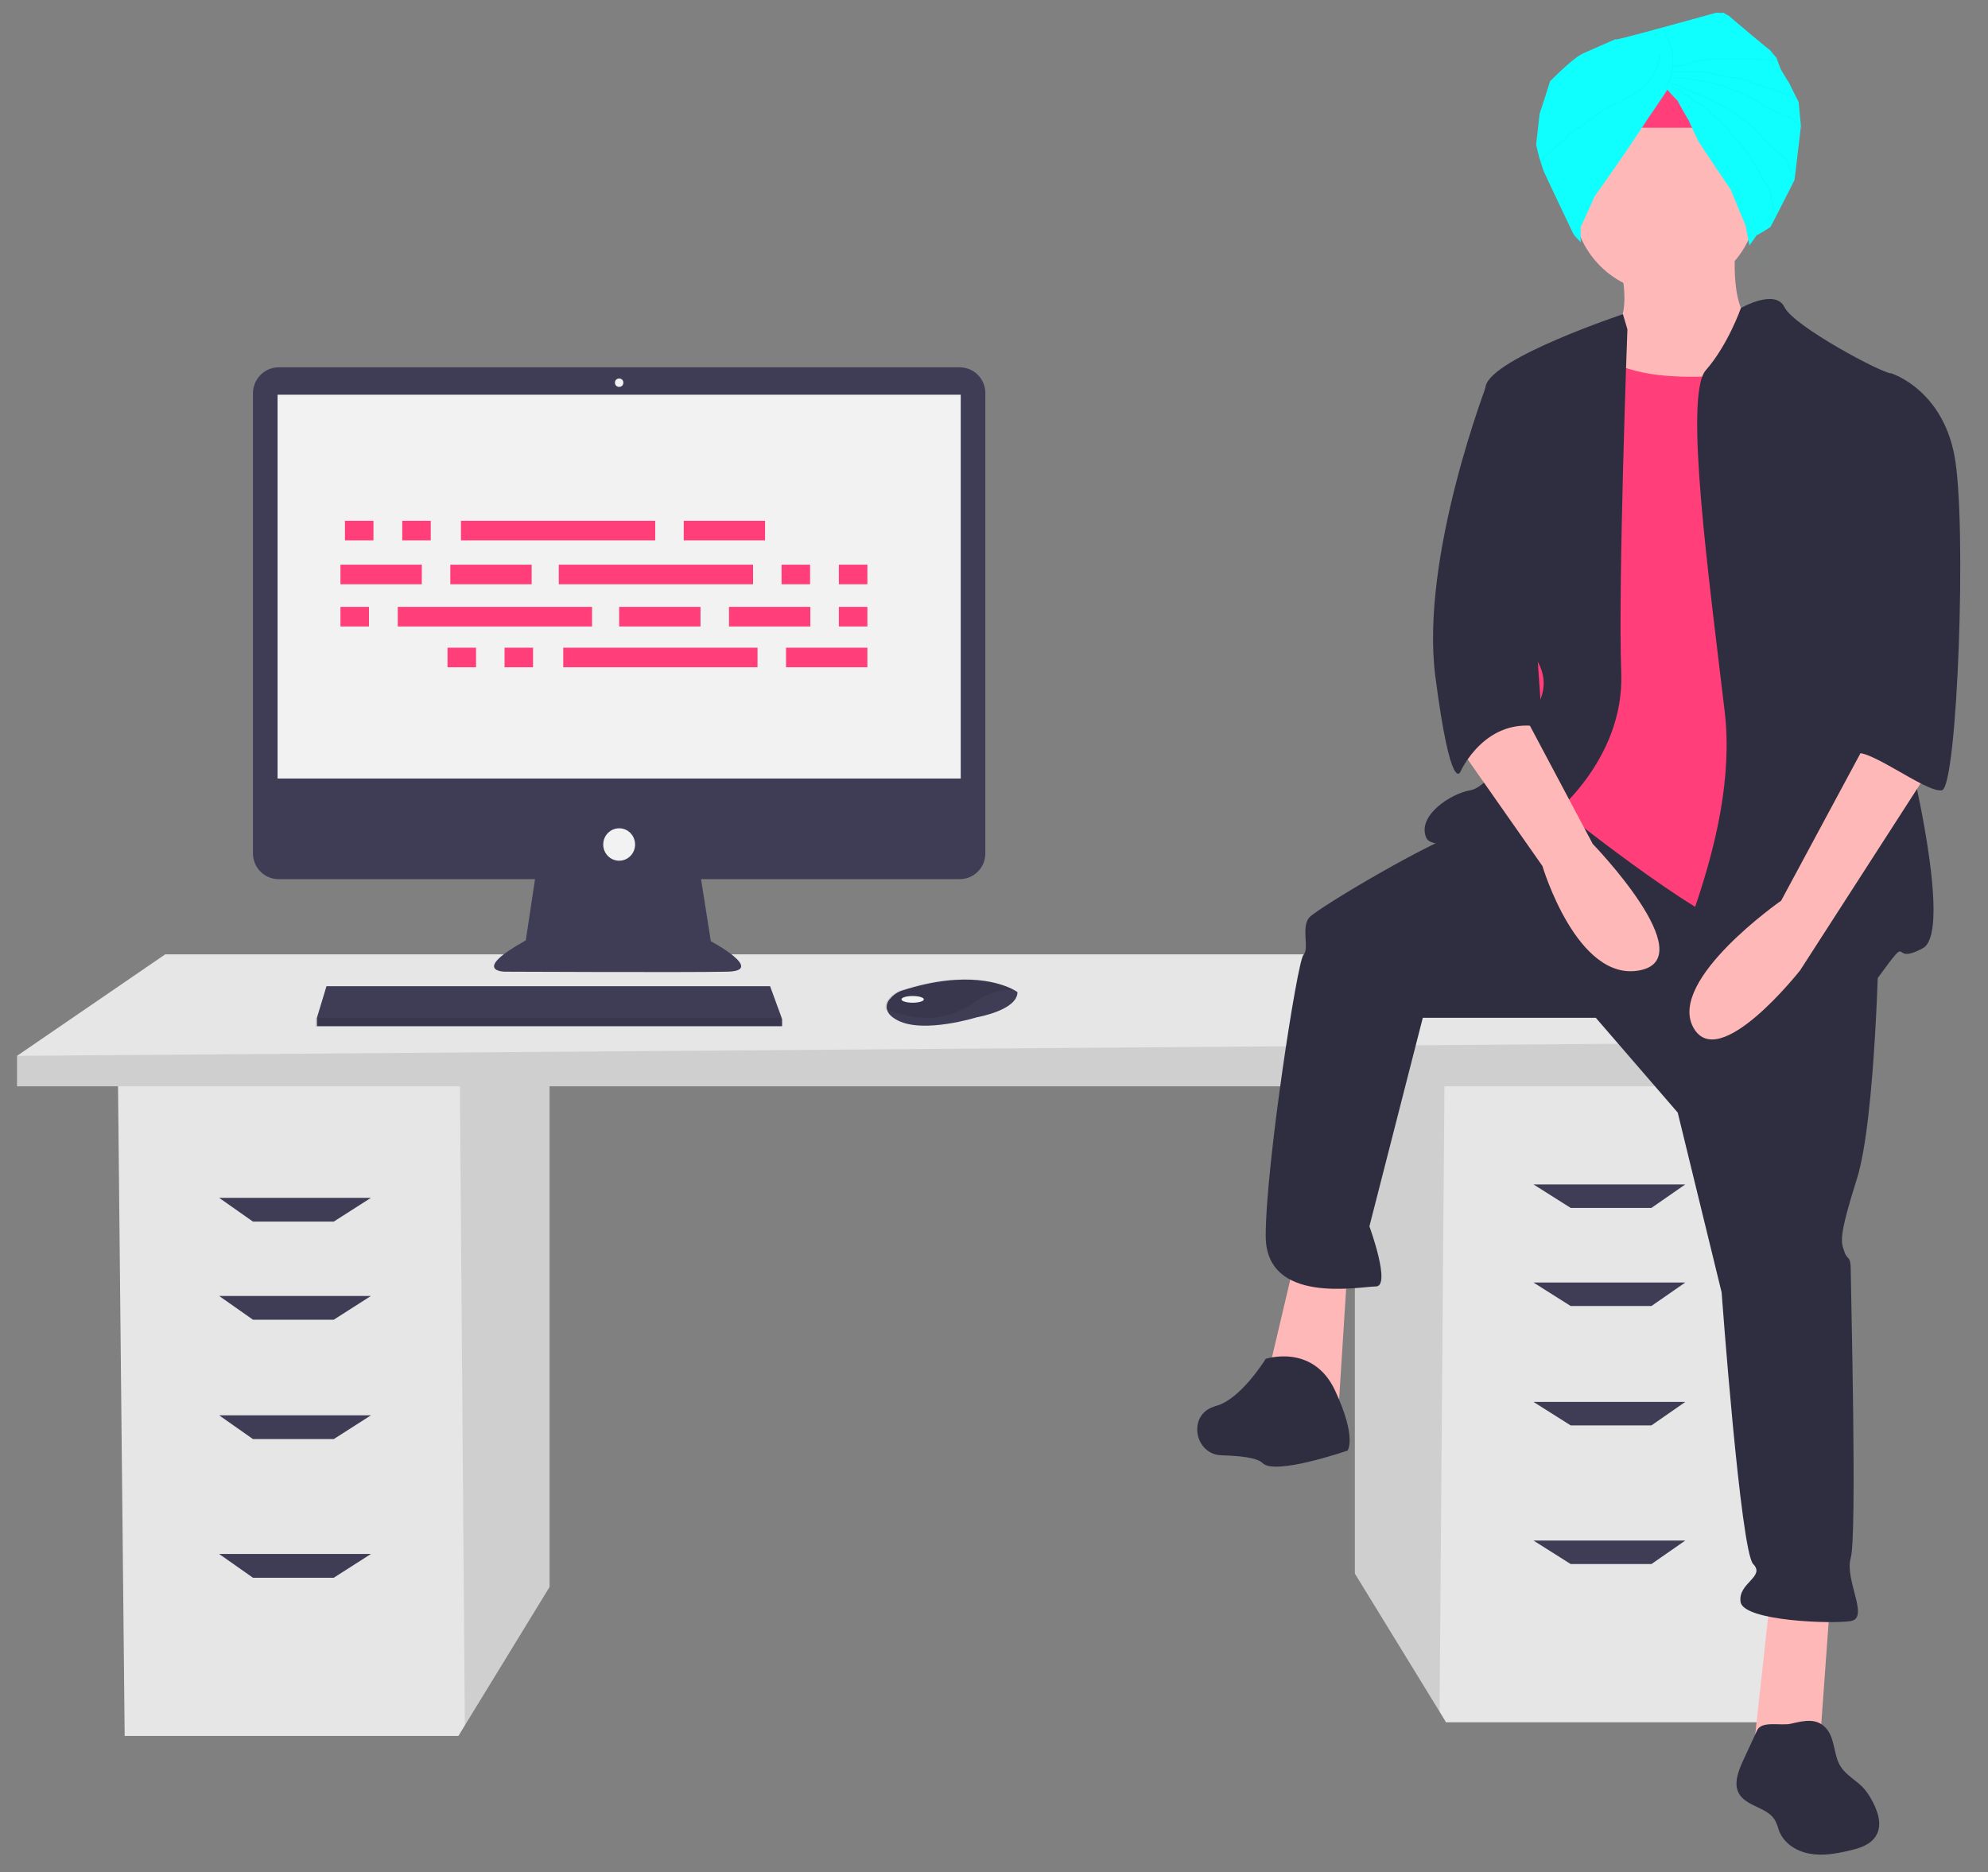 <?xml version="1.0" encoding="utf-8"?>
<!-- Generator: Adobe Illustrator 24.0.2, SVG Export Plug-In . SVG Version: 6.00 Build 0)  -->
<svg version="1.1" id="Layer_1" xmlns="http://www.w3.org/2000/svg" xmlns:xlink="http://www.w3.org/1999/xlink" x="0px" y="0px"
	 viewBox="0 0 711.2 669.7" style="enable-background:new 0 0 711.2 669.7;" xml:space="preserve">
<rect x="0" y="0" width="711.2" height="669.7" fill="#808080" stroke="none"/>
<style type="text/css">
	.st0{fill:none;}
	.st1{fill:#E6E6E6;}
	.st2{opacity:0.1;enable-background:new    ;}
	.st3{fill:#3F3D56;}
	.st4{fill:#F2F2F2;}
	.st5{fill:#FFB8B8;}
	.st6{fill:#2F2E41;}
	.st7{fill:#FF3E7A;}
	.st8{display:none;}
	.st9{display:inline;fill:none;}
	.st10{fill:#0FFFFF;}
	.st11{fill:none;stroke:#02C9C9;stroke-width:1.5;stroke-opacity:0.1;}
	.st12{fill:none;stroke:#02C9C9;stroke-width:1.5;stroke-opacity:5.000000e-02;}
</style>
<title>feeling_proud</title>
<g>
	<g>
		<title>background</title>
		<rect id="canvas_background" y="-1" class="st0" width="705.7" height="671.7"/>
	</g>
	<g>
		<title>Layer 1</title>
		<g id="svg_24">
			<polygon id="svg_1" class="st1" points="196.6,386.1 196.6,567.7 166.3,617.2 164,621 44.6,621 42.2,386.1 			"/>
			<polygon id="svg_2" class="st2" points="196.6,386.1 196.6,567.7 166.3,617.2 164.5,386.1 			"/>
			<polygon id="svg_3" class="st1" points="484.7,381.3 484.7,562.9 515,612.3 517.3,616.1 636.6,616.1 639,381.3 			"/>
			<polygon id="svg_4" class="st2" points="484.7,381.3 484.7,562.9 515,612.3 516.8,381.3 			"/>
			<polygon id="svg_5" class="st1" points="6.1,377.7 6.1,388.6 654.7,388.6 654.7,372.8 594.4,341.4 59.1,341.4 			"/>
			<polygon id="svg_6" class="st2" points="6.1,377.7 6.1,388.6 654.7,388.6 654.7,372.8 			"/>
			<polygon id="svg_7" class="st3" points="561.9,432.1 590.8,432.1 602.9,423.7 548.6,423.7 			"/>
			<polygon id="svg_8" class="st3" points="561.9,467.2 590.8,467.2 602.9,458.8 548.6,458.8 			"/>
			<polygon id="svg_9" class="st3" points="561.9,509.9 590.8,509.9 602.9,501.5 548.6,501.5 			"/>
			<polygon id="svg_10" class="st3" points="561.9,559.5 590.8,559.5 602.9,551.1 548.6,551.1 			"/>
			<polygon id="svg_11" class="st3" points="119.4,437 90.5,437 78.4,428.5 132.7,428.5 			"/>
			<polygon id="svg_12" class="st3" points="119.4,472.1 90.5,472.1 78.4,463.6 132.7,463.6 			"/>
			<polygon id="svg_13" class="st3" points="119.4,514.8 90.5,514.8 78.4,506.3 132.7,506.3 			"/>
			<polygon id="svg_14" class="st3" points="119.4,564.4 90.5,564.4 78.4,555.9 132.7,555.9 			"/>
			<path id="svg_15" class="st3" d="M99.7,131.4h243.6c5.1,0,9.2,4.1,9.2,9.2c0,0,0,0,0,0v164.7c0,5.1-4.1,9.2-9.2,9.2c0,0,0,0,0,0
				h-92.5l3.5,22.2c0,0,19.8,10.6,5.9,10.9s-79.5,0-79.5,0s-12.7,0,7.4-11.2l3.3-21.9H99.7c-5.1,0-9.2-4.1-9.2-9.2c0,0,0,0,0,0
				V140.7C90.5,135.6,94.6,131.4,99.7,131.4C99.7,131.4,99.7,131.4,99.7,131.4L99.7,131.4z"/>
			<rect id="svg_16" x="99.3" y="141.2" class="st4" width="244.4" height="137.3"/>
			<ellipse id="svg_17" class="st4" cx="221.5" cy="136.9" rx="1.5" ry="1.5"/>
			<ellipse id="svg_18" class="st4" cx="221.5" cy="302.1" rx="5.7" ry="5.8"/>
			<polygon id="svg_19" class="st3" points="113.4,364 113.4,367.1 279.8,367.1 279.8,364.6 279.6,364 275.5,352.8 116.8,352.8 			
				"/>
			<path id="svg_20" class="st3" d="M317.3,361.1c0.3,1.3,1.4,2.7,4,4c9.3,4.7,28.2-1.2,28.2-1.2s14.5-2.5,14.5-9
				c-0.4-0.3-0.8-0.5-1.3-0.8c-3.9-2.1-16.8-7.2-39.8,0.2c-1.7,0.5-3.2,1.5-4.4,2.9C317.5,358.2,317,359.6,317.3,361.1L317.3,361.1z
				"/>
			<path id="svg_21" class="st2" d="M316.8,361c11.4,4.4,21.5,4.7,31.9-2.5c3.9-2.9,8.7-4.5,13.6-4.5c-3.9-2.1-16.8-7.2-39.8,0.2
				c-1.7,0.5-3.2,1.5-4.4,2.9C317,358.1,316.6,359.5,316.8,361z"/>
			<ellipse id="svg_22" class="st4" cx="326.5" cy="357.5" rx="4" ry="1.2"/>
			<polygon id="svg_23" class="st2" points="112.9,364.1 112.9,367.2 279.3,367.2 279.3,364.7 279.1,364.1 			"/>
			<path id="svg_25" class="st5" d="M621,86.7c0,0-3.4,28.2,9,30.5s-11.3,40.7-11.3,40.7l-56.3,6.8l13.5-45.2c0,0,9-3.4,3.4-26
				C573.7,70.9,621,86.7,621,86.7L621,86.7z"/>
			<polygon id="svg_26" class="st5" points="655.3,565 650.8,627.1 627.2,627.1 634,565 			"/>
			<polygon id="svg_27" class="st5" points="482,454.4 478.7,506.4 452.8,495.1 462.9,452.2 			"/>
			<path id="svg_28" class="st6" d="M672.2,334.7c0,0-1.1,65.5-7.9,87s-5.6,22.6-4.5,26s2.3,1.1,2.3,6.8s2.3,94.9,0,102.8
				c-2.3,7.9,6.8,21.5,0,22.6s-38.3,0-39.4-6.8c-1.1-6.8,9-9,4.5-13.6c-4.5-4.5-11.3-97.2-11.3-97.2L600.2,398l-29.3-33.9H509
				l-19.1,74.6c0,0,7.9,21.5,2.3,21.5s-39.4,6.8-39.4-18.1s11.3-98.3,13.5-100.5c2.3-2.3-1.1-10.2,2.3-13.6s42.8-27.1,57.4-31.6
				c14.6-4.5,35.2-9.9,35.2-9.9L672.2,334.7L672.2,334.7z"/>
			<path id="svg_29" class="st6" d="M452.8,486.1c0,0,16.9-5.6,24.8,11.3s4.5,21.5,4.5,21.5s-25.9,9-30.4,4.5c-2-2-8.2-2.6-14.6-2.8
				c-9.7-0.2-12.3-14.1-3.1-17.3c0.3-0.1,0.6-0.2,0.8-0.3C443.8,500.8,452.8,486.1,452.8,486.1L452.8,486.1z"/>
			<ellipse id="svg_30" class="st5" cx="595.7" cy="71.5" rx="33" ry="33.3"/>
			<path id="svg_31" class="st7" d="M639.6,131.3c0,0-55.1,11.3-68.6-6.8s-19.1,50.8-19.1,50.8l-6.8,72.3l10.1,39.5
				c0,0,52.9,42.9,69.8,46.3s42.8,5.6,42.8,5.6s-7.9-125.4-7.9-127.7S639.6,131.3,639.6,131.3z"/>
			<path id="svg_32" class="st6" d="M622.8,110.2c0,0,12.3-7.1,15.6-0.3s34.9,23.7,38.3,23.7s-6.8,93.8-2.3,105.1
				c4.5,11.3,25.9,93.8,13.5,100.5s-3.4-6.8-15.8,10.2s-73.1,16.9-76.5,10.2s27-57.6,21.4-105.1c-5.6-47.4-14.6-113-6.8-122
				C618.2,123.4,622.8,110.2,622.8,110.2L622.8,110.2z"/>
			<path id="svg_33" class="st6" d="M582.2,117.8l-1.6-5.4c0,0-46.8,15.6-49.1,25.7s-1.1,81.3,6.8,87c7.9,5.6,19.1,14.7,11.3,28.2
				c-7.9,13.6-16.9,28.2-23.6,29.4c-6.8,1.1-19.1,9-15.8,16.9s43.9-6.8,43.9-6.8s27-20.3,25.9-52
				C578.8,209.3,582.2,117.8,582.2,117.8L582.2,117.8z"/>
			<path id="svg_34" class="st5" d="M542.8,251.1l27,50.8c0,0,39.4,40.7,16.9,45.2c-22.5,4.5-34.9-37.3-34.9-37.3L522.5,268
				L542.8,251.1L542.8,251.1z"/>
			<path id="svg_36" class="st6" d="M542.8,133.6l-10.5,2.8c0,0-24.4,62.7-18.8,105.7c5.6,42.9,9,33.9,9,33.9s9-20.3,29.3-15.8
				L542.8,133.6L542.8,133.6z"/>
			<path id="svg_37" class="st6" d="M653.8,618.9c2.7,3.7,2.2,9,4.6,12.9c2.1,3.4,6,5.2,8.6,8.2c0.8,1,1.6,2.1,2.2,3.2
				c2.4,4.1,4.4,9.3,2,13.4c-1.9,3.3-5.9,4.6-9.6,5.4c-4.7,1.1-9.5,2-14.2,1.1c-4.7-0.8-9.3-3.7-11-8.3c-0.3-1.1-0.7-2.2-1.2-3.3
				c-2.6-5.1-10.6-5.1-13.2-10.1c-1.8-3.5-0.1-7.8,1.5-11.4l5.1-11c1.7-3.6,8.6-1.5,12.2-2.4C645.5,615.5,650.4,614.3,653.8,618.9z"
				/>
			<path id="svg_38" class="st5" d="M691.3,273.7l-47.3,73.4c0,0-29.3,37.3-38.3,20.3s31.5-45.2,31.5-45.2l30.4-56.5L691.3,273.7z"
				/>
			<path id="svg_39" class="st6" d="M667.7,135.9l9-2.3c0,0,18,5.6,22.5,29.4c4.5,23.7,1.1,118.6-4.5,119.7
				c-5.6,1.1-27.8-16.5-31.3-12.8c-3.5,3.7,7.7-15.5,4.3-25.6C664.3,234.1,667.7,135.9,667.7,135.9L667.7,135.9z"/>
			<g id="f3c2397c-d780-4cc6-97d8-1503d8277a2c">
				<rect id="ad41612f-86f7-46b2-a964-3a5da7bcf3cf" x="244.6" y="186.3" class="st7" width="29.1" height="7"/>
				<rect id="b9a0b375-cc2a-4c59-8850-661af54e4f62" x="143.9" y="186.3" class="st7" width="10.2" height="7"/>
				<rect id="e174c2ab-9bc5-41ec-b37c-b06fbf8a9878" x="123.4" y="186.3" class="st7" width="10.2" height="7"/>
				<rect id="ba2479ac-4c7d-43b4-a028-73b1e20e4002" x="164.9" y="186.3" class="st7" width="69.5" height="7"/>
				<rect id="ac60ef86-00f2-480b-8171-28b6fdfc1958" x="281.2" y="231.7" class="st7" width="29.1" height="7"/>
				<rect id="b3d8298d-cd65-487a-8b19-4cee946356e7" x="180.5" y="231.7" class="st7" width="10.2" height="7"/>
				<rect id="ed27f15f-f0c4-4569-8330-a6688f8e356c" x="160.1" y="231.7" class="st7" width="10.2" height="7"/>
				<rect id="f685c005-adaf-4d60-acda-005b037d82a6" x="201.5" y="231.7" class="st7" width="69.5" height="7"/>
				<rect id="eca7c7fc-83f8-48ca-a588-6606db47af3f" x="161.1" y="202" class="st7" width="29.1" height="7"/>
				<rect id="a71b5b2f-f8b9-481d-a301-5e3357e5fe42" x="121.8" y="202" class="st7" width="29.1" height="7"/>
				<rect id="abb3a25a-f854-41fc-8391-e6ad9fbe2417" x="300.1" y="202" class="st7" width="10.2" height="7"/>
				<rect id="add2b425-b775-4eb5-9c25-8c4c14f957c9" x="279.6" y="202" class="st7" width="10.2" height="7"/>
				<rect id="b7159612-3b84-4b0b-a885-612eaab04c06" x="199.9" y="202" class="st7" width="69.5" height="7"/>
				<rect id="edfc7301-4de5-47dc-80e2-1ae2da982d6d" x="221.5" y="217.1" class="st7" width="29.1" height="7"/>
				<rect id="e1009f91-6275-4375-80fa-0d778e331fdc" x="260.8" y="217.1" class="st7" width="29.1" height="7"/>
				<rect id="a060fb9f-1f1a-4862-9a69-16dd49199e18" x="300.1" y="217.1" class="st7" width="10.2" height="7"/>
				<rect id="b6754d5f-104f-449c-b9a9-cf9ac82bf5fe" x="121.8" y="217.1" class="st7" width="10.2" height="7"/>
				<rect id="e6ed1ccd-2cfd-450f-a339-07df3a1ee6bb" x="142.3" y="217.1" class="st7" width="69.5" height="7"/>
			</g>
			<rect id="svg_53" x="576.6" y="30.2" class="st7" width="30.9" height="15.5"/>
			<g id="svg_81">
				<g id="svg_79" transform="matrix(-0.319,0,0,0.288,669.422,-24.901) ">
					<title  stroke="null" transform="translate(0,-10.229) translate(-34.013,-105.704) ">
						background</title>
					<rect id="svg_77" x="-91.1" y="513.8" class="st0" width="635.3" height="-482"/>
					<g id="svg_75" class="st8">
						<rect id="svg_76" x="-160.4" y="735.8" class="st9" width="703.6" height="-703"/>
					</g>
				</g>
				<g id="svg_80" transform="matrix(-0.319,0,0,0.288,669.422,-24.901) ">
					<title  stroke="null" transform="translate(0,-10.229) translate(-34.013,-105.704) ">
						Layer 1</title>
					<path id="svg_74" class="st10" d="M173.7,102.2c0,0,118.2,36.5,112.9,33.2c-5.3-3.3,23.6,11.3,36.1,17.2
						c12.5,6,37.4,35.2,37.4,34.6c0,0.5,11.8,41,11.8,40.5c0,0.5,3.9,39,3.9,38.5c0,0.5-3.3,15.1-3.3,15.1s-5.3,18.6-5.3,18
						c0,0.5-33.5,78.8-33.5,78.3c0,0.5-7.9,9.8-7.9,9.8s0-18.6,0-19.1c0,0.5-15.8-37.9-15.8-38.5c0,0.5-29.5-45.9-29.5-46.4
						c0,0.5-30.9-50.5-30.9-51.1c0,0.5-21-34-21-34.5c0,0.5-11.2,13.8-11.2,13.3c0,0.5-12.5,25.1-12.5,24.5
						c0,0.5-11.2,27.1-11.2,26.5c0,0.5-36.1,60.2-36.1,59.7c0,0.5-16.4,44.3-16.4,43.8c0,0.5-4.6,25.7-4.6,25.7s-7.9-11.9-7.9-12.5
						c0,0.5-15.8-10.1-15.8-10.6c0,0.5-26.9-57.8-26.9-58.4c0,0.5-7.2-66.5-7.2-67c0,0.5,2.6-29.3,2.6-29.9
						c0,0.5,10.5-22.7,10.5-23.2c0,0.5,9.8-17.4,9.8-17.9c0,0.5,4.6-13.4,4.6-13.9c0,0.5,6.6-8.1,6.6-8.6c0,0.5,47.3-43.3,47.3-43.8
						c0,0.5,5.3-2.8,5.3-3.3C165.9,102.9,173.7,102.2,173.7,102.2L173.7,102.2z"/>
					<path id="svg_73" class="st11" d="M229.5,199.1c0-0.6,0-0.9,0-1.8c0-0.3,0-1.2,0-1.5c0-0.9-0.3-0.9-0.3-1.2
						c0-0.9-0.6-1.2-0.6-2.1c0-0.3-0.5-1.2-0.6-1.5c-0.3-1-0.1-1.3-0.6-2.1c-0.3-0.6-0.8-0.9-1.2-1.5c-0.5-0.8-0.2-0.8-0.6-1.2
						c-0.6-0.6,0.5-1.3,0-2.1c-0.3-0.6-0.6-1.2-0.6-1.5c0-0.9-0.2-0.8-0.6-1.2c-0.6-0.6,0-1.2,0-2.1c0-0.3-0.2-0.9-0.6-1.5
						c-0.5-0.8,0-1.2,0-2.1c0-0.3-0.2-0.9-0.6-1.5c-0.5-0.8,0-1.2,0-2.1c0-0.3-0.6-1.2-0.6-1.5c0-0.9,0-1.2,0-2.1c0-0.3,0-1.2,0-2.4
						c0-0.3,0-1.2,0-1.5c0-1.2,0-2.1,0-3.2c0-0.3,0-1.2,0-1.5c0-1.2,0-2.1,0-3.2c0-0.3,0-1.2,0-1.5c0-1.2,0-2.1,0-2.4
						c0-1.2,0.6-2.1,0.6-2.4c0-0.9-0.1-1.2,0-2.1c0.1-1.2,0.7-1.2,1.2-2.4c0.1-0.3,0.1-1.1,0.3-1.5c0.3-0.8,0.4-0.9,0.9-2.1
						c0.1-0.3,0.1-1.1,0.3-1.5c0.3-0.8-0.5-1.3,0-2.1c0.5-0.8,1-1.2,1.2-2.4c0-0.3,0.8-1.2,0.9-1.5c0.1-1.2,0.5-1.4,1.2-2.1
						c0.8-0.8,0.3-1.5,0.3-2.4c0-0.3,0.3-0.7,0.9-1.5c0.5-0.7-0.2-1.3,0.3-2.1c0.5-0.8,0.7-1.3,0.9-1.5c0.2-0.2,0.3-0.9,0.3-1.2h0.9
						v-0.9"/>
					<path id="svg_72" class="st11" d="M224.2,189.8c-0.7,0-1.4,0.1-2,0.3c-0.9,0.4-1.1,1-2,1.4c-0.6,0.3-1.1,0.3-2,0.7
						c-0.6,0.3-1.4,0.7-2,0.7s-1.4,0.4-2,0.7c-0.9,0.4-1.2,1-2.7,1.4c-0.7,0.2-1.4,0.5-2,0.7c-1.5,0.4-2.1,1.1-2.7,1.4
						c-0.9,0.4-1.6,0.9-2,1.4c-0.5,0.5-1.4,0.5-2,0.7c-1.5,0.4-2,0.7-2.7,1.4c-0.7,0.7-1.1,1-2,1.4c-1.3,0.5-2.1,0.4-2.7,0.7
						c-0.9,0.4-1.4,0.4-2,0.7c-0.9,0.4-0.9,0.9-1.4,1.4c-1,1-2.1,0.4-2.7,0.7c-0.9,0.4-1.1,1-2,1.4c-0.6,0.3-1.1,1-2,1.4
						c-0.6,0.3-0.9,0.2-1.4,0.7c-0.5,0.5-1.6,0.2-2,0.7c-0.5,0.5-0.5,1-1.4,1.4c-0.6,0.3-1.4,0.4-2,0.7c-0.9,0.4-1.4,0.4-2,0.7
						c-0.9,0.4-1.1,1-2,1.4c-0.6,0.3-1.4,0.7-2,0.7s-1.6,0.2-2,0.7c-0.5,0.5-1.1,1-2,1.4c-0.6,0.3-1.1,1-2,1.4
						c-0.6,0.3-2,0.7-2.7,1.4c-0.7,0.7-1.5,1.2-2.7,2.1c-0.8,0.6-1.3,0.8-2,1.4c-1.2,0.9-2.1,1.1-2.7,1.4c-0.9,0.4-1.4,1.4-2,2.1
						c-0.7,0.7-1.8,1.7-2.7,2.1c-0.6,0.3-1.4,0.7-2,1.4c-0.7,0.7-2,1.4-2.7,2.1c-0.7,0.7-1.5,1.2-2.7,2.1c-0.8,0.6-1.1,0.7-1.4,1.4
						c-0.4,0.9-1.4,1.1-2,1.4c-0.9,0.4-1.1,1.7-2,2.1c-0.6,0.3-1.4,0.7-2,1.4c-0.7,0.7-1.7,0.5-2,1.4c-0.3,0.6-0.5,1.7-1.4,2.1
						c-0.6,0.3-0.9,0.2-1.4,0.7c-0.5,0.5-0.4,0.7-0.7,1.4c-0.4,0.9-1.1,0.7-1.4,1.4c-0.4,0.9-1.4,1.4-2,2.1
						c-0.7,0.7-0.7,1.4-1.4,2.1c-0.7,0.7-1.4,1.4-2,2.1c-0.7,0.7-1.4,1.4-2,2.1c-0.7,0.7-0.7,1.4-1.4,2.1c-0.7,0.7-1.1,1.4-1.4,2.1
						c-0.4,0.9-1.4,1.4-2,2.1c-0.7,0.7-1.4,1.4-2,2.1c-0.7,0.7-1.4,1.4-2,2.1c-0.7,0.7-1.4,1.4-2,2.1c-0.7,0.7-1.1,1.7-2,2.1
						c-0.6,0.3-1.1,0.7-1.4,1.4c-0.4,0.9-1.1,1.7-2,2.1c-0.6,0.3-0.9,0.9-1.4,1.4s-0.9,0.2-1.4,0.7c-0.5,0.5-0.5,1-1.4,1.4
						c-0.6,0.3-0.9,0.2-1.4,0.7c-0.5,0.5-0.2,0.9-0.7,1.4c-0.5,0.5-0.9,0.2-1.4,0.7c-0.5,0.5-1,1.2-1.4,2.1
						c-0.3,0.6-0.9,0.9-1.4,1.4c-0.5,0.5-0.2,0.9-0.7,1.4c-0.5,0.5-0.3,1.2-0.7,2.1c-0.3,0.6-0.7,0.7-0.7,1.4c0,0.7-0.4,1.4-0.7,2.1
						c-0.4,0.9-0.2,1.6-0.7,2.1c-0.5,0.5-0.4,0.7-0.7,1.4c-0.4,0.9-0.2,1.6-0.7,2.1c-0.5,0.5-0.4,0.7-0.7,1.4
						c-0.4,0.9-0.4,1.4-0.7,2.1c-0.4,0.9-0.4,1.4-0.7,2.1c-0.4,0.9-0.9,0.9-1.4,1.4c-0.5,0.5-0.2,0.9-0.7,1.4
						c-0.5,0.5-0.3,1.2-0.7,2.1c-0.3,0.6,0,1.4-0.7,1.4v0.7"/>
					<path id="svg_71" class="st11" d="M220.8,182.9c0,0-0.7-0.2-1.4,0c-0.7,0.2-1.4,0.3-2,0.3c-0.7,0-1.4-0.3-2,0
						c-0.9,0.4-1.4,0.7-2,0.7s-1.4,0-2,0s-1.4,0-2,0c-0.7,0-1.4-0.3-2,0c-0.9,0.4-1.4,0.7-2,0.7s-1.4,0-2,0c-0.7,0-0.9,0.2-1.4,0.7
						c-0.5,0.5-1.4,0-2,0s-1.4,0-2,0c-0.7,0-0.7,0.7-1.4,0.7s-1.4,0-2,0s-0.9,0.2-1.4,0.7c-0.5,0.5-1.4,0-2,0s-0.7,0.7-1.4,0.7
						c-0.7,0-1.4,0-2,0c-0.7,0-1.1,0.3-2,0.7c-0.6,0.3-1.4,0-2,0c-0.7,0-0.7,0.7-1.4,0.7s-1.4,0.7-2,0.7s-1.4-0.3-2,0
						c-0.9,0.4-1.4,0.7-2,0.7c-0.7,0-1.1,0.3-2,0.7c-0.6,0.3-1.1,0.3-2,0.7c-0.6,0.3-1.6-0.5-2,0c-0.5,0.5-0.7,0.7-1.4,0.7
						s-1.4,0.7-2,0.7c-0.7,0-1.1,0.3-2,0.7c-0.6,0.3-0.9,0.2-1.4,0.7c-0.5,0.5-1.1,0.3-2,0.7c-0.6,0.3-1.2,1-2.7,1.4
						c-0.7,0.2-1.1,1-2,1.4c-0.6,0.3-1.1,0.3-2,0.7c-0.6,0.3-1.1,0.3-2,0.7c-0.6,0.3-1.1,0.3-2,0.7c-0.6,0.3-1.4-0.3-2,0
						c-0.9,0.4-0.9,0.9-1.4,1.4c-0.5,0.5-1.1,0.3-2,0.7c-0.6,0.3-1.1,0.3-2,0.7c-0.6,0.3-1.4,0.7-2,0.7s-1.6,0.2-2,0.7
						c-0.5,0.5-0.5,1-1.4,1.4c-0.6,0.3-0.7,0.4-1.4,0.7c-0.9,0.4-1.4,1.4-2,1.4c-0.7,0-1.6,0.2-2,0.7c-0.5,0.5-0.2,0.9-0.7,1.4
						c-0.5,0.5-1.6,0.2-2,0.7s-0.5,1-1.4,1.4c-0.6,0.3-0.7,0.4-1.4,0.7c-0.9,0.4-0.9,0.9-1.4,1.4s-0.7,0.4-1.4,0.7
						c-0.9,0.4-1.1,1-2,1.4c-0.6,0.3-0.7,0.4-1.4,0.7c-0.9,0.4-1.6,0.9-2,1.4c-0.5,0.5-0.2,0.9-0.7,1.4c-0.5,0.5-0.9,0.2-1.4,0.7
						c-0.5,0.5-0.7,0.4-1.4,0.7c-0.9,0.4-1.4,0.4-2,0.7c-0.9,0.4-1.6,0.2-2,0.7c-0.5,0.5-0.9,0.2-1.4,0.7s-0.5,1-1.4,1.4
						c-0.6,0.3-0.9,0.2-1.4,0.7c-0.5,0.5-1.4,0.7-2,0.7c-0.7,0-0.7,0.7-1.4,0.7c-0.7,0-0.7,0.7-1.4,0.7c-0.7,0-0.7,0.7-1.4,0.7
						c-0.7,0-1.1,0.3-2,0.7c-0.6,0.3-0.7,0.7-1.4,0.7c-0.7,0-0.7,0.7-1.4,0.7c-0.7,0-0.9,0.2-1.4,0.7c-0.5,0.5-0.9,0.2-1.4,0.7
						c-0.5,0.5-0.9,0.2-1.4,0.7c-0.5,0.5-1.6,0.2-2,0.7c-0.5,0.5-0.5,1-1.4,1.4c-0.6,0.3-0.9,0.2-1.4,0.7c-0.5,0.5-0.7,0.7-1.4,1.4
						c-0.7,0.7-0.9,0.9-1.4,1.4c-0.5,0.5-0.9,0.2-1.4,0.7c-0.5,0.5-0.2,0.9-0.7,1.4c-0.5,0.5-0.9,0.2-1.4,0.7
						c-0.5,0.5-0.7,0.7-1.4,0.7v0.7h-0.7"/>
					<path id="svg_70" class="st11" d="M222.5,175.5c-1,0-2,0-3.1,0s-2,0-3.1,0c-1,0-2,0-3.1,0c-1,0-2,0-3.1,0c-2,0-3.1,0-4.1,0
						c-1,0-2,0-3.1,0s-2,0-3.1,0s-2,0-3.1,0s-2,0-3.1,0c-1,0-2,0-3.1,0c-1,0-1,0.5-2,0.5s-2.3-0.7-3.1,0c-0.7,0.7-1,1-2,1
						c-1,0-2,0-3.1,0c-1,0-1,1-2,1c-1,0-1.3,0.3-2,1c-0.7,0.7-2,0-3.1,0c-1,0-1,1-2,1c-1,0-2,0-3.1,0c-1,0-2.1,0.6-3.1,1
						c-1.3,0.6-2,1-4.1,1c-1,0-2,1-3.1,1c-1,0-2,0-3.1,0s-2.3-0.7-3.1,0s-1.6-0.4-3.1,1c-0.7,0.7-1,1-2,1c-1,0-2,0-3.1,0
						c-1,0-1,1-2,1c-1,0-2.3-0.7-3.1,0c-0.7,0.7-1.1,0.6-2,1c-1.3,0.6-1.3,1.3-2,2.1c-0.7,0.7-1.7,0.5-3.1,1c-0.9,0.4-1.3,0.3-2,1
						c-0.7,0.7-1.3,0.3-2,1s-2.3-0.7-3.1,0s-1.3,0.3-2,1c-0.7,0.7-1.1,0.6-2,1c-1.3,0.6-2,1-3.1,1c-1,0-1,1-2,1c-1,0-1,1-2,1
						c-1,0-2.3-0.7-3.1,0s-0.7,1.5-2,2.1c-0.9,0.4-2.3-0.7-3.1,0s-1,1-2,1c-1,0-1,1-2,1c-1,0-1,1-2,1c-1,0-2.1,0.6-3.1,1
						c-1.3,0.6-2.3,0.3-3.1,1c-0.7,0.7-1.3,0.3-2,1c-0.7,0.7-1.3,0.3-2,1c-0.7,0.7-1,1-2,1h-1v1"/>
					<path id="svg_69" class="st11" d="M221.4,169.8c0-0.5-1-0.5-2-0.5s-1-1.5-3.1-1.5c-1,0-2.1,0.2-3.1,0c-1.1-0.3-2.2,0-3.1-0.5
						c-1.6-0.9-2-1.5-3.1-1.5s-2-0.5-3.1-0.5s-1-1.5-2-1.5c-1,0-1-0.5-2-0.5c-1,0-2-1.5-3.1-1.5s-2.3,0.7-3.1,0
						c-0.4-0.4-1-0.5-2-0.5c-1,0-2,0-3.1,0s-2,0-3.1,0c-1,0-1-1.5-2-1.5c-1,0-2,0-3.1,0c-1,0-2,0-3.1,0c-1,0-2,0-3.1,0
						c-1,0-2,0-3.1,0s-2,0-3.1,0c-1,0-2,0-3.1,0c-1,0-2,0-3.1,0c-1,0-2,0-3.1,0c-1,0-2,0-3.1,0s-2,0-3.1,0s-2,0-3.1,0
						c-1,0-2,0-3.1,0c-1,0-2,0-3.1,0c-1,0-2,0-3.1,0s-2,0-3.1,0s-2,0-3.1,0c-1,0-2,0-3.1,0c-1,0-2,0-3.1,0c-1,0-1.3,0.3-2,1
						c-0.7,0.7-2,0-3.1,0c-1,0-2,0-3.1,0c-1,0-2,0-3.1,0c-1,0-1,1-2,1s-2,0-3.1,0c-1,0-2,0-3.1,0c-1,0-2,0-3.1,0v1"/>
					<path id="svg_68" class="st11" d="M369.9,290.4c0-1,0-1.5,0-3.1c0-0.5-0.7-1.8-1.5-2.6c-1.4-1.2-0.7-2.4-2-3.6
						c-0.9-0.8-1.7-0.8-3.1-2.1c-0.9-0.8-1.9-2.1-2-2.6c-0.5-1.8-1.7-2.4-3.1-3.6c-0.9-0.8-2.3-1.3-3.1-2.1c-0.4-0.4-1.2-1.8-2-2.6
						c-1.4-1.2-2.3-1.3-3.1-2.1c-1.1-1.1-0.9-1.6-1-2.1c-0.5-1.8-2.2-1.3-3.1-2.1c-1.4-1.2-1.9-1.6-2-2.1c-0.5-1.8-1.9-1.6-2-2.1
						c-0.5-1.8-1-2.5-2-3.6c-0.7-0.7-1-1-2-2.1c-0.7-0.7-1.1,0-2-0.5c-1.6-0.9-1-2.1-2-2.1c-1,0-1-1.3-2-1.5c-1.1-0.3-1-1-2-2.1
						c-0.7-0.7-2.2,0-3.1-0.5c-1.6-0.9-1.4-2.7-3.1-3.6c-0.9-0.5-2.5-0.3-3.1-2.1c-0.1-0.5-1.5-0.3-2-2.1c-0.1-0.5-0.4-1.2-2-2.1
						c-0.9-0.5-1.1,0-2-0.5c-1.6-0.9-1.1-1.6-2-2.1c-1.6-0.9-2.3-1.3-3.1-2.1c-1.1-1.1-0.7-1.7-1-2.1c-0.7-0.7-1-0.5-2-1.5
						c-0.7-0.7-1-0.5-2-0.5c-1,0-1-1.3-2-1.5c-1.1-0.3-1-1-2-2.1c-0.7-0.7-1.7-0.2-2-0.5c-0.7-0.7-2.1-1.3-3.1-1.5
						c-1.1-0.3-1-1-2-2.1c-0.7-0.7-2.5,0.5-3.1-0.5c-0.8-1.3-0.9-1.8-2-2.1c-1-0.2-1-1.5-2-1.5c-1,0-2.3,0.2-3.1-0.5
						c-1.1-1.1-1.3-0.8-2-1.5c-0.4-0.4-1.3,0.2-2-0.5c-1.1-1.1-0.9-1.8-2-2.1c-1-0.2-1.1-1.1-3.1-1.5c-1.1-0.3-1-1-2-2.1
						c-0.7-0.7-1.7-0.2-2-0.5c-0.7-0.7-1-1.3-2-1.5c-1.1-0.3-1-1-2-2.1c-0.7-0.7-1-0.5-2-0.5c-1,0-1-1.3-2-1.5
						c-1.1-0.3-2.3-1.3-3.1-2.1c-0.4-0.4-1.5-0.3-2-2.1c-0.1-0.5-0.7-0.8-2-2.1c-0.9-0.8-1-2.1-2-2.1c-1,0-1.5-0.3-2-2.1
						c-0.1-0.5-0.2-0.7-1-2.1c-0.6-1-0.9-2.3-2-2.6c-1-0.2-0.7-1.7-1-2.1c-0.7-0.7-1.3-0.8-2-1.5c-0.4-0.4-1-0.5-1-2.1
						c0-0.5-0.2-0.7-1-2.1c-0.6-1-0.9-2.1-1-2.6c-0.5-1.8-1.5-1.8-2-3.6c-0.1-0.5-1-2.6-1-4.6c0-1.5-1-3.6-1-4.1c0-2.1-1-3.6-1-5.7
						v-2.1v-0.5v-1.5"/>
					<path id="svg_67" class="st12" d="M294.9,140.9c1,0,0.8,0.3,1.5,1c1.1,1.1,1.5,1,2,1c1.5,0,1.5,1,2,1c1.5,0,1.7,0.7,2,1
						c0.7,0.7,1.7,0.7,2,1c0.7,0.7,1.1,1.5,2,2.1c1.3,0.8,1.7,0.7,2,1c0.7,0.7,0.8,1.3,1.5,2.1c0.4,0.4,0.5,1,2,1c0.5,0,1-0.1,2,1
						c0.7,0.7-0.2,1.3,0.5,2.1c1.1,1.1,1.6,0.9,2,1c1.8,0.5,2.4,1.7,3.6,3.1c0.8,0.9,1.8,2.2,2.6,3.1c1.2,1.4,1.8,1.2,4.1,3.1
						c1.4,1.2,3.9,2.8,5.6,5.2c0.7,0.9,2.9,2.7,4.1,4.1c0.8,0.9,2.4,2.3,4.6,4.1c1.4,1.2,1.8,2.3,4.1,4.1c1.4,1.2,2.3,1.2,3.6,2.1
						c1,0.6,0.3,2.6,2,3.1c0.5,0.1,2.2,0.7,2.6,1c0.7,0.7,1.7,1.7,2,2.1c0.7,0.7,1.5,1,1.5,2.1c0,1-0.2,1.3,0.5,2.1
						c1.1,1.1,1.8,0.9,2,2.1c0.5,2,1.8,3,2,4.1c0.2,1,0.7,1.5,1.5,3.1c0.5,0.9-0.9,2.7,0.5,4.1c1.1,1.1,1.8,0.9,2,2.1
						c0.2,1,0,2.1,1.5,3.1v1v1h0.5"/>
					<path id="svg_66" class="st12" d="M204.1,223.4c0,1-0.6,1.1-1,2.1c-0.6,1.3-2,2.1-3.1,4.1c-1,2.1-2,4.1-3.1,6.2
						c-1,2.1-1.9,4.2-3.1,6.2c-1.8,3.2-2.8,5.2-4.1,8.2c-0.9,2.1-2.2,5.1-3.1,7.2c-1.2,3-2,6.2-3.1,9.3c-1,3.1-2.6,6.2-3.1,9.3
						c-0.5,3.2-1.8,6.3-3.1,9.3c-0.9,2.1-2,6.2-2,8.2l-1,2.1l-1,3.1"/>
					<path id="svg_65" class="st12" d="M175.5,277c0,1-0.2,1.9-1,3.1c-1.3,1.9-1.9,5.2-3.1,7.2c-1.8,3.2-2.8,5.2-4.1,8.2
						c-0.9,2.1-2.7,6.4-5.1,10.3c-2.7,4.4-5.3,7.1-7.1,10.3c-1.1,2-2.8,5.4-5.1,8.2c-1.8,2.3-4.3,5.1-5.1,7.2
						c-1.5,4-3.1,8.2-4.1,12.4c-1,4.1-2.9,10.4-4.1,14.4c-1.8,6.3-3.5,11.2-5.1,18.6c-1.4,6.1-2.7,13.5-4.1,18.6
						c-1.7,6.3-3.1,13.4-4.1,18.6l-2,6.2"/>
					<path id="svg_64" class="st12" d="M316.8,166.7c2,2.1,3.3,3.3,6.1,6.2c3.3,3.4,7.7,8.2,10.2,11.3c4.1,5.1,8.2,8.9,11.7,14.4
						c2.5,3.9,4.8,9.2,6.6,13.4c1.7,4,3.4,9.4,5.6,14.4c1.9,4.2,2.3,8.3,4.6,13.4c1.9,4.2,4.4,9.1,6.1,13.4c2.5,6,4.1,10.3,6.1,15.5
						l1.5,3.1"/>
					<path id="svg_63" class="st11" d="M224,192.5c0,0-0.3,0.3-1,1c-0.4,0.4-1.6,1.5-2.6,2.1c-1.3,0.8-2.5-0.1-3.6,1
						c-0.7,0.7,0.2,1.3-0.5,2.1c-1.1,1.1-2.5-0.1-3.6,1c-0.7,0.7,0.2,1.3-0.5,2.1c-1.1,1.1-1.3,0.3-2,1c-1.1,1.1-1.3,0.3-2,1
						c-1.1,1.1-1.6,0.9-2,1c-1.8,0.5-2.5,1-3.6,2.1c-0.7,0.7,0.2,1.3-0.5,2.1c-1.1,1.1-1.6,0.9-2,1c-1.8,0.5-1.3,1.3-2,2.1
						c-1.1,1.1-1.8,1.5-3.6,2.1c-0.5,0.1-0.7,0.2-2,1c-1,0.6-1.3,1.3-2,2.1c-0.4,0.4-1-0.1-2,1c-0.7,0.7-0.8,0.7-2,2.1
						c-0.8,0.9-1.3,1.3-2,2.1c-0.4,0.4-1-0.1-2,1c-0.7,0.7-1.2,0.4-2,2.1c-0.5,0.9,0.2,1.3-0.5,2.1c-1.1,1.1-1.6,0.9-2,1
						c-1.8,0.5-1.7,1.7-2,2.1c-0.7,0.7-0.8,1.3-1.5,2.1c-0.4,0.4-1-0.1-2,1c-0.7,0.7-0.8,0.7-2,2.1c-0.8,0.9-1,1-2,2.1
						c-0.7,0.7,0.2,1.3-0.5,2.1c-1.1,1.1-1.7,0.7-2,1c-0.7,0.7-1.8,0.9-2,2.1c-0.2,1-1.7,1.7-2,2.1c-0.7,0.7-1.8,2-2,3.1
						c-0.2,1-1.7,1.7-2,2.1c-0.7,0.7-0.8,2.4-1.5,3.1c-0.4,0.4-0.8,0.7-2,2.1c-0.8,0.9-1,1-2,2.1c-0.7,0.7,0.2,1.3-0.5,2.1
						c-1.1,1.1-1.7,0.7-2,1c-0.7,0.7-1.8,2-2,3.1c-0.2,1-1.8,0.9-2,2.1c-0.2,1-0.8,2.4-1.5,3.1c-0.4,0.4-1-0.1-2,1
						c-0.7,0.7,0,1.2-0.5,2.1c-0.9,1.6-1.7,1.7-2,2.1c-0.7,0.7-1.3,1.1-1.5,2.1c-0.3,1.1-1,1-2,2.1c-0.7,0.7-0.1,1.7-0.5,2.1
						c-0.7,0.7-1.5,1-1.5,2.1c0,1,0,1.2-0.5,2.1c-0.9,1.6-1.3,2.1-1.5,3.1c-0.3,1.1-1,1-2,2.1c-0.7,0.7-0.1,1.7-0.5,2.1
						c-0.7,0.7-0.8,2.4-1.5,3.1c-0.4,0.4,0.2,1.3-0.5,2.1c-1.1,1.1-1.8,0.9-2,2.1c-0.2,1-0.8,1.3-1.5,2.1c-0.4,0.4,0.2,1.3-0.5,2.1
						c-1.1,1.1-0.8,1.3-1.5,2.1c-0.4,0.4,0.2,1.3-0.5,2.1c-1.1,1.1-0.8,1.3-1.5,2.1c-0.4,0.4,0,1.2-0.5,2.1c-0.9,1.6-1.7,1.7-2,2.1
						c-0.7,0.7-0.4,1-1.5,2.1c-0.7,0.7-0.1,1.7-0.5,2.1c-0.7,0.7-0.4,1-1.5,2.1c-0.7,0.7-0.1,1.7-0.5,2.1c-0.7,0.7,0.7,2.4,0,3.1
						c-1.1,1.1-1.5,1-1.5,2.1c0,1-0.5,2.1-0.5,3.1c0,1,0,2.1,0,3.1c0,1-1.5,1-1.5,2.1c0,1,0,2.1,0,3.1c0,1,0,2.1,0,3.1
						s0.2,2.1,0,3.1c-0.3,1.1-0.5,2.1-0.5,3.1c0,1,0,2.1,0,3.1h-1.5v1"/>
				</g>
			</g>
		</g>
	</g>
</g>
</svg>
